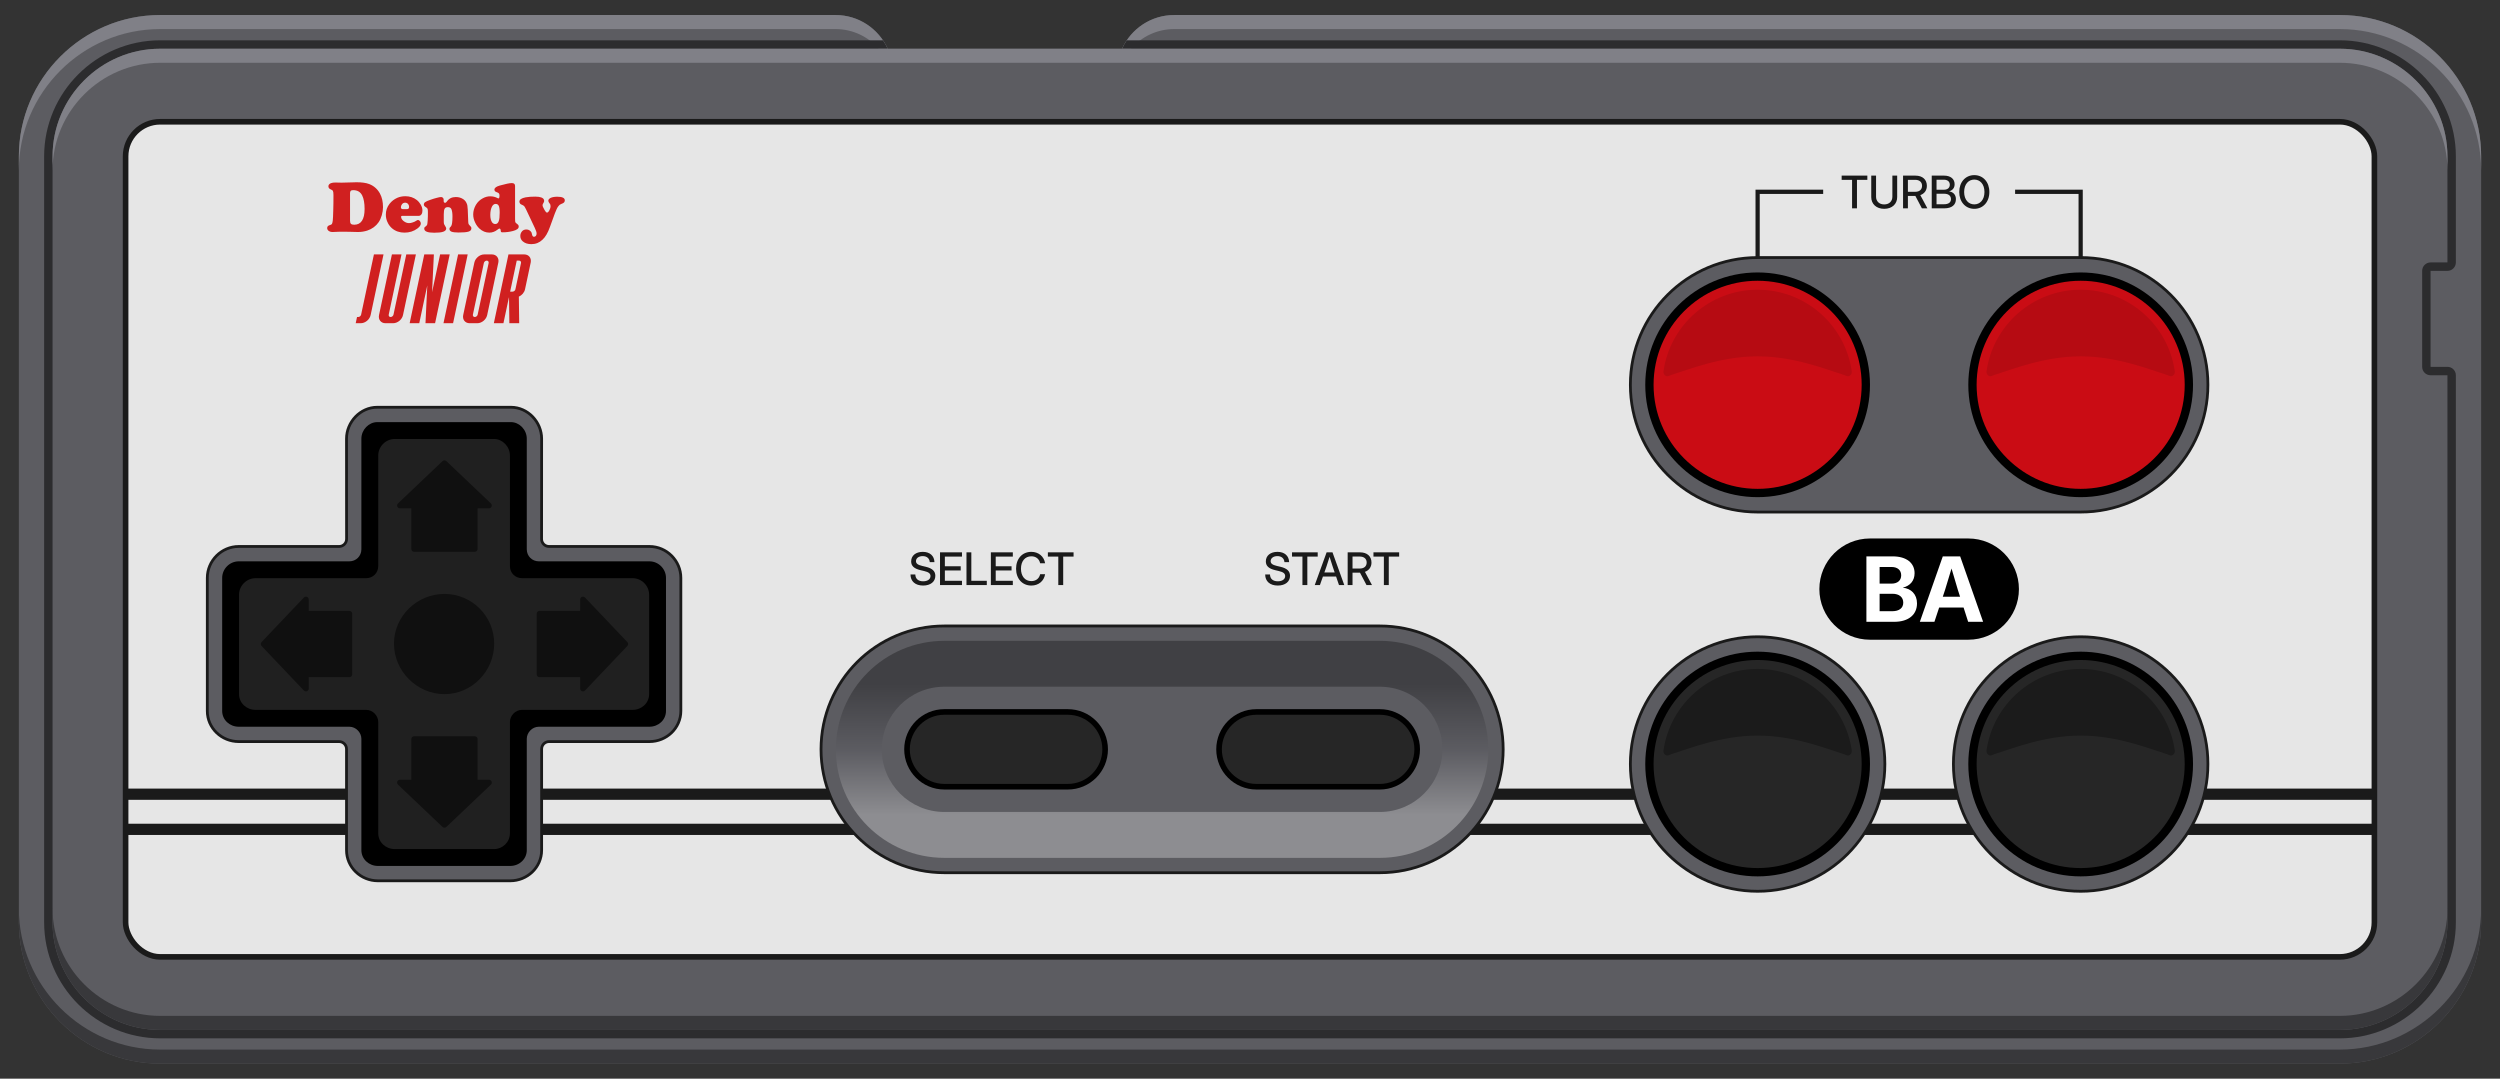 <?xml version="1.0" encoding="UTF-8"?>
<!DOCTYPE svg PUBLIC "-//W3C//DTD SVG 1.1//EN" "http://www.w3.org/Graphics/SVG/1.1/DTD/svg11.dtd">
<svg xml:space="preserve" viewBox="0 0 890 384" width="890px" height="384px" version="1.1" style="shape-rendering:geometricPrecision; fill-rule:evenodd; clip-rule:evenodd" xmlns="http://www.w3.org/2000/svg">
 <rect x="0" y="0" width="890" height="384" fill="#333333" stroke="none"/>
 <defs>
  <style type="text/css">
    .str2 {stroke:#1A1A1A}
    .str1 {stroke:#1A1A1A;stroke-width:4}
    .str3 {stroke:#1A1A1A;stroke-width:1.5}
    .str0 {stroke:#1A1A1A;stroke-width:2}
    .fil5 {fill:none}
    .fil7 {fill:black}
    .fil11 {fill:#202020}
    .fil14 {fill:#262626}
    .fil15 {fill:#CA0C14}
    .fil10 {fill:#D02020}
    .fil4 {fill:#E6E6E6}
    .fil3 {fill:#2C2C2E}
    .fil1 {fill:#38383B}
    .fil0 {fill:#5C5C61}
    .fil2 {fill:#808087}
    .fil8 {fill:#1A1A1A}
    .fil9 {fill:#D02020}
    .fil12 {fill:white}
    .fil17 {fill:black;fill-opacity:0.1}
    .fil16 {fill:black;fill-opacity:0.3}
    .fil13 {fill:black;fill-opacity:0.5}
    .fil6 {fill:url(#id0);fill-opacity:0.3}
  </style>
  <linearGradient id="id0" gradientUnits="userSpaceOnUse" x1="517.972" y1="305.396" x2="517.972" y2="228.133">
   <stop offset="0" style="stop-opacity:1; stop-color:white"/>
   <stop offset="0.2" style="stop-opacity:1; stop-color:white"/>
   <stop offset="0.5" style="stop-opacity:1; stop-color:#5C5C61"/>
   <stop offset="0.8" style="stop-opacity:1; stop-color:black"/>
   <stop offset="1" style="stop-opacity:1; stop-color:black"/>
  </linearGradient>
 </defs>
 <g>
  <path class="fil0" d="M57.018 5.35l240.428 0c8.264,0 15.378,4.925 18.567,11.999l83.445 0c3.189,-7.074 10.302,-11.999 18.566,-11.999l414.958 0c27.67,0 50.308,22.639 50.308,50.308l0 272.684c0,27.669 -22.638,50.308 -50.308,50.308l-775.964 0c-27.67,0 -50.308,-22.639 -50.308,-50.308l0 -272.684c0,-27.669 22.638,-50.308 50.308,-50.308z"/>
  <path class="fil1" d="M883.29 323.342l0 5c0,27.669 -22.638,50.308 -50.308,50.308l-775.964 0c-27.67,0 -50.308,-22.639 -50.308,-50.308l0 -5c0,27.669 22.638,50.308 50.308,50.308l775.964 0c27.67,0 50.308,-22.639 50.308,-50.308z"/>
  <path class="fil2" d="M57.018 5.35l240.428 0c8.264,0 15.378,4.925 18.567,11.999l-3.207 0c-3.732,-4.288 -9.229,-6.999 -15.36,-6.999l-240.428 0c-27.67,0 -50.308,22.639 -50.308,50.308l0 -5c0,-27.669 22.638,-50.308 50.308,-50.308zm342.44 11.999c3.189,-7.074 10.302,-11.999 18.566,-11.999l414.958 0c27.67,0 50.308,22.639 50.308,50.308l0 5c0,-27.669 -22.638,-50.308 -50.308,-50.308l-414.958 0c-6.13,0 -11.627,2.711 -15.359,6.999l-3.207 0z"/>
  <path class="fil3" d="M865.288 133.594c-1.656,0 -3,-1.344 -3,-3l0 -34.171c0,-1.656 1.344,-2.999 3,-2.999l6.001 0 0 -37.768c0,-21.069 -17.238,-38.307 -38.307,-38.307l-433.524 0c0.473,-1.051 1.034,-2.053 1.671,-3l431.853 0c11.363,0 21.691,4.647 29.176,12.132 7.484,7.484 12.131,17.812 12.131,29.175l0 37.768c0,1.656 -1.343,2.999 -3,2.999l-6.001 0 0 34.171 6.001 0c1.657,0 3,1.343 3,3l0 194.75c0,11.363 -4.647,21.691 -12.131,29.176 -7.485,7.484 -17.813,12.131 -29.176,12.131l-775.964 0c-11.362,0 -21.691,-4.647 -29.175,-12.131 -7.485,-7.485 -12.131,-17.813 -12.131,-29.176l0 -272.688c0,-11.363 4.646,-21.691 12.131,-29.175 7.484,-7.485 17.813,-12.132 29.175,-12.132l257.323 0c0.638,0.947 1.198,1.949 1.672,3l-258.995 0c-21.069,0 -38.307,17.238 -38.307,38.307l0 272.688c0,21.069 17.238,38.307 38.307,38.307l775.964 0c21.069,0 38.307,-17.238 38.307,-38.307l0 -194.75 -6.001 0z"/>
  <path class="fil2" d="M57.018 17.349l775.964 0c21.069,0 38.307,17.238 38.307,38.307l0 5c0,-21.069 -17.238,-38.307 -38.307,-38.307l-775.964 0c-21.069,0 -38.307,17.238 -38.307,38.307l0 -5c0,-21.069 17.238,-38.307 38.307,-38.307z"/>
  <path class="fil1" d="M871.289 323.344l0 5c0,21.069 -17.238,38.307 -38.307,38.307l-775.964 0c-21.069,0 -38.307,-17.238 -38.307,-38.307l0 -5c0,21.069 17.238,38.307 38.307,38.307l775.964 0c21.069,0 38.307,-17.238 38.307,-38.307z"/>
  <rect class="fil4 str0" x="44.711" y="43.349" width="800.577" height="297.302" rx="12.307" ry="12.307"/>
  <path class="fil5 str1" d="M44.711 282.738l800.578 0m0 12.508l-800.578 0"/>
  <path class="fil0 str2" d="M336.204 222.845c-24.255,0 -43.919,19.664 -43.919,43.92 0,24.256 19.663,43.92 43.919,43.92l155.004 0c24.256,0 43.92,-19.664 43.92,-43.92 0,-24.256 -19.664,-43.92 -43.92,-43.92l-155.004 0z"/>
  <path class="fil6" d="M336.204 305.397c-21.335,0 -38.632,-17.296 -38.632,-38.632 0,-21.336 17.297,-38.632 38.632,-38.632 51.668,0 103.336,0 155.004,0 21.336,0 38.632,17.296 38.632,38.632 0,21.336 -17.296,38.632 -38.632,38.632 -51.668,0 -103.336,0 -155.004,0z"/>
  <path class="fil0" d="M491.208 244.472c12.312,0 22.293,9.981 22.293,22.293 0,12.312 -9.981,22.293 -22.293,22.293l-155.004 0c-12.311,0 -22.292,-9.981 -22.292,-22.293 0,-12.312 9.981,-22.293 22.292,-22.293l155.004 0z"/>
  <path class="fil7" d="M380.124 252.458c7.901,0 14.306,6.405 14.306,14.307 0,7.901 -6.405,14.307 -14.306,14.307l-43.92 0c-7.901,0 -14.306,-6.406 -14.306,-14.307 0,-7.902 6.405,-14.307 14.306,-14.307l43.92 0z"/>
  <path class="fil7" d="M491.209 252.458c7.901,0 14.306,6.405 14.306,14.307 0,7.901 -6.405,14.307 -14.306,14.307l-43.92 0c-7.901,0 -14.306,-6.406 -14.306,-14.307 0,-7.902 6.405,-14.307 14.306,-14.307l43.92 0z"/>
  <path class="fil8" d="M328.634 208.454c2.642,0 4.346,-1.373 4.346,-3.464 0,-1.661 -1.075,-2.666 -3.408,-3.218l-1.259 -0.297c-1.605,-0.384 -2.229,-0.866 -2.229,-1.709 0,-1.05 0.992,-1.792 2.4,-1.792 1.469,0 2.424,0.819 2.512,2.152l1.672 0c-0.069,-2.269 -1.65,-3.666 -4.16,-3.666 -2.501,0 -4.136,1.352 -4.136,3.394 0,1.606 1.022,2.579 3.368,3.134l1.278 0.303c1.618,0.382 2.234,0.897 2.234,1.792 0,1.131 -1.04,1.856 -2.618,1.856 -1.744,0 -2.769,-0.904 -2.777,-2.44l-1.72 0c0,2.456 1.707,3.955 4.497,3.955zm6.01 -0.173l7.822 0 0 -1.52 -6.094 0 0 -3.667 5.64 0 0 -1.498 -5.64 0 0 -3.443 6.094 0 0 -1.52 -7.822 0 0 11.648zm9.421 0l7.235 0 0 -1.52 -5.507 0 0 -10.128 -1.728 0 0 11.648zm8.68 0l7.822 0 0 -1.52 -6.094 0 0 -3.667 5.641 0 0 -1.498 -5.641 0 0 -3.443 6.094 0 0 -1.52 -7.822 0 0 11.648zm14.403 0.176c2.541,0 4.509,-1.568 4.907,-4.04l-1.757 0c-0.369,1.576 -1.555,2.456 -3.134,2.456 -2.296,0 -3.701,-1.779 -3.701,-4.408 0,-2.645 1.405,-4.424 3.701,-4.424 1.587,0 2.781,0.888 3.125,2.472l1.766 0c-0.405,-2.48 -2.366,-4.056 -4.907,-4.056 -3.219,0 -5.429,2.426 -5.429,6.008 0,3.557 2.218,5.992 5.429,5.992zm5.896 -10.304l3.709 0 0 10.128 1.744 0 0 -10.128 3.694 0 0 -1.52 -9.147 0 0 1.52z"/>
  <path class="fil8" d="M454.898 208.454c2.643,0 4.347,-1.373 4.347,-3.464 0,-1.661 -1.075,-2.666 -3.408,-3.218l-1.259 -0.297c-1.605,-0.384 -2.229,-0.866 -2.229,-1.709 0,-1.05 0.992,-1.792 2.4,-1.792 1.469,0 2.424,0.819 2.512,2.152l1.672 0c-0.069,-2.269 -1.651,-3.666 -4.16,-3.666 -2.502,0 -4.136,1.352 -4.136,3.394 0,1.606 1.021,2.579 3.368,3.134l1.277 0.303c1.619,0.382 2.235,0.897 2.235,1.792 0,1.131 -1.04,1.856 -2.619,1.856 -1.744,0 -2.768,-0.904 -2.776,-2.44l-1.72 0c0,2.456 1.707,3.955 4.496,3.955zm5.059 -10.301l3.709 0 0 10.128 1.744 0 0 -10.128 3.694 0 0 -1.52 -9.147 0 0 1.52zm8.093 10.128l1.843 0 1.064 -3.024 4.69 0 1.032 3.024 1.883 0 -4.195 -11.648 -2.093 0 -4.224 11.648zm3.429 -4.496l0.726 -2.064c0.32,-0.963 0.656,-1.989 1.125,-3.499 0.461,1.51 0.789,2.536 1.11,3.499l0.701 2.064 -3.662 0zm8.288 4.496l1.728 0 0 -4.416 2.579 0c0.024,0 0.056,0 0.077,0l2.323 4.416 1.952 0 -2.515 -4.704c1.453,-0.523 2.336,-1.691 2.336,-3.317 0,-2.227 -1.563,-3.624 -4.056,-3.624l-4.424 0 0 11.645zm1.728 -5.888l0 -4.259 2.619 0c1.499,0 2.421,0.814 2.421,2.126 0,1.314 -0.914,2.133 -2.413,2.133l-2.627 0zm7.454 -4.24l3.709 0 0 10.128 1.744 0 0 -10.128 3.693 0 0 -1.52 -9.146 0 0 1.52z"/>
  <circle class="fil0 str2" cx="625.713" cy="271.993" r="45.3"/>
  <circle class="fil7" cx="625.713" cy="271.993" r="40"/>
  <circle class="fil0 str2" cx="740.716" cy="271.993" r="45.3"/>
  <circle class="fil7" cx="740.716" cy="271.993" r="40"/>
  <polyline class="fil5 str3" points="717.378,68.281 740.716,68.281 740.715,139.911 625.713,139.911 625.714,68.28 649.05,68.28 "/>
  <path class="fil0 str2" d="M625.713 182.29c-25.019,0 -45.3,-20.282 -45.3,-45.3 0,-25.019 20.281,-45.3 45.3,-45.3 49.997,0 63.64,0 115.003,0 25.018,0 45.3,20.281 45.3,45.3 0,25.018 -20.282,45.3 -45.3,45.3 -51.514,0 -51.922,0 -115.003,0z"/>
  <circle class="fil7" cx="625.713" cy="136.99" r="40"/>
  <circle class="fil7" cx="740.716" cy="136.99" r="40"/>
  <path class="fil8" d="M655.628 64.04l3.709 0 0 10.128 1.744 0 0 -10.128 3.693 0 0 -1.519 -9.146 0 0 1.519zm15.149 10.304c2.805,0 4.618,-1.738 4.618,-4.168l0 -7.655 -1.712 0 0 7.514c0,1.595 -1.104,2.741 -2.906,2.741 -1.798,0 -2.902,-1.146 -2.902,-2.741l0 -7.514 -1.712 0 0 7.655c0,2.43 1.806,4.168 4.614,4.168zm6.709 -0.176l1.728 0 0 -4.416 2.578 0c0.024,0 0.056,0 0.078,0l2.322 4.416 1.953 0 -2.515 -4.704c1.453,-0.522 2.336,-1.69 2.336,-3.317 0,-2.226 -1.563,-3.624 -4.056,-3.624l-4.424 0 0 11.645zm1.728 -5.888l0 -4.258 2.619 0c1.498,0 2.421,0.813 2.421,2.125 0,1.315 -0.915,2.133 -2.414,2.133l-2.626 0zm8.482 5.888l4.478 0c2.752,0 4.13,-1.29 4.13,-3.272 0,-1.661 -1.058,-2.573 -2.408,-2.76l0 -0.016c1.214,-0.373 1.945,-1.194 1.945,-2.536 0,-1.874 -1.4,-3.063 -3.798,-3.063l-4.347 0 0 11.647zm1.713 -1.456l0 -3.744 2.72 0c1.541,0 2.416,0.736 2.416,1.92 0,1.19 -0.899,1.824 -2.478,1.824l-2.658 0zm0 -5.168l0 -3.568 2.61 0c1.32,0 2.109,0.691 2.109,1.787 0,1.099 -0.789,1.781 -2.109,1.781l-2.61 0zm13.439 6.8c3.104,0 5.363,-2.434 5.363,-5.992 0,-3.573 -2.259,-6.008 -5.363,-6.008 -3.106,0 -5.357,2.435 -5.357,6.008 0,3.55 2.251,5.992 5.357,5.992zm0 -1.584c-2.01,0 -3.613,-1.576 -3.613,-4.408 0,-2.847 1.603,-4.424 3.613,-4.424 2.008,0 3.619,1.577 3.619,4.424 0,2.832 -1.611,4.408 -3.619,4.408z"/>
  <path class="fil9" d="M121.95 82.489l-0.9 0c-0.541,0 -1.116,0.037 -1.801,0.073 -0.396,0.035 -0.684,0.035 -0.864,0.035 -0.576,0 -1.008,-0.144 -1.367,-0.396 -0.361,-0.251 -0.54,-0.612 -0.54,-1.007 0,-0.289 0.071,-0.54 0.252,-0.684 0.143,-0.18 0.395,-0.288 0.755,-0.396 0.324,-0.072 0.577,-0.216 0.684,-0.396 0.108,-0.18 0.216,-0.576 0.289,-1.116 0.071,-0.648 0.143,-1.872 0.18,-3.708 0.071,-1.836 0.071,-3.636 0.071,-5.472 0,-0.72 -0.071,-1.188 -0.18,-1.404 -0.108,-0.252 -0.36,-0.432 -0.755,-0.576 -0.576,-0.216 -0.864,-0.612 -0.864,-1.116 0,-0.396 0.215,-0.72 0.611,-0.972 0.396,-0.216 0.973,-0.36 1.692,-0.36 0.252,0 0.504,0 0.828,0 0.72,0.036 1.224,0.036 1.548,0.036 1.225,0 2.556,-0.036 4.104,-0.108 0.324,0 0.721,-0.036 1.188,-0.036 1.945,0 3.456,0.216 4.573,0.648 1.655,0.648 2.915,1.764 3.779,3.312 0.756,1.368 1.116,2.988 1.116,4.896 0,0.936 -0.143,1.908 -0.432,2.88 -0.287,0.972 -0.648,1.8 -1.116,2.484 -0.972,1.404 -2.34,2.412 -4.068,2.988 -1.007,0.324 -2.088,0.504 -3.24,0.504l-1.548 -0.036 -1.332 -0.036c-0.971,-0.037 -1.872,-0.037 -2.663,-0.037zm2.663 -13.716l0 9.792c0,0.541 0.108,0.901 0.324,1.117 0.216,0.216 0.612,0.323 1.152,0.323 2.448,0 3.708,-1.872 3.708,-5.616 0,-2.051 -0.288,-3.671 -0.864,-4.823 -0.648,-1.26 -1.692,-1.872 -3.204,-1.872 -0.396,0 -0.684,0.071 -0.864,0.251 -0.179,0.181 -0.252,0.432 -0.252,0.828zm24.517 8.064l-5.941 0c-0.252,0 -0.396,0.109 -0.396,0.325 0,0.539 0.289,1.08 0.901,1.547 0.611,0.468 1.223,0.72 1.907,0.72 0.397,0 0.864,-0.071 1.332,-0.252 0.505,-0.143 0.901,-0.359 1.225,-0.575 0.288,-0.216 0.503,-0.289 0.684,-0.289 0.215,0 0.432,0.145 0.647,0.396 0.217,0.288 0.325,0.541 0.325,0.829 0,0.611 -0.396,1.187 -1.153,1.763 -1.332,1.008 -2.88,1.513 -4.643,1.513 -1.764,0 -3.24,-0.504 -4.465,-1.548 -0.575,-0.504 -1.079,-1.116 -1.439,-1.837 -0.504,-0.935 -0.756,-1.943 -0.756,-3.024 0,-1.403 0.432,-2.699 1.296,-3.815 0.756,-0.972 1.692,-1.692 2.844,-2.197 0.864,-0.359 1.8,-0.539 2.808,-0.539 1.62,0 2.952,0.468 4.104,1.367 0.576,0.468 1.008,1.008 1.368,1.62 0.396,0.72 0.612,1.404 0.612,2.089 0,0.54 -0.108,1.008 -0.324,1.331 -0.289,0.397 -0.577,0.576 -0.936,0.576zm-5.616 -2.375l1.296 0c0.539,0 0.827,-0.252 0.827,-0.756 0,-0.469 -0.144,-0.828 -0.395,-1.116 -0.252,-0.288 -0.613,-0.432 -1.008,-0.432 -0.469,0 -0.828,0.18 -1.116,0.539 -0.253,0.361 -0.396,0.684 -0.396,1.045 0,0.251 0.072,0.432 0.18,0.54 0.072,0.107 0.287,0.18 0.612,0.18zm23.003 0.108l0.18 4.463c0,0.325 0.073,0.576 0.144,0.757 0.073,0.143 0.361,0.468 0.793,0.935 0.144,0.144 0.179,0.324 0.179,0.576 0,0.541 -0.323,0.936 -1.008,1.152 -0.684,0.217 -1.872,0.324 -3.564,0.324 -1.152,0 -1.979,-0.108 -2.484,-0.288 -0.503,-0.216 -0.756,-0.54 -0.756,-1.008 0,-0.18 0.037,-0.288 0.072,-0.359 0.037,-0.073 0.216,-0.288 0.504,-0.576 0.324,-0.361 0.504,-1.549 0.504,-3.529 0,-1.152 -0.144,-2.016 -0.395,-2.592 -0.217,-0.432 -0.613,-0.683 -1.225,-0.683 -0.576,0 -0.935,0.18 -1.152,0.539 -0.216,0.361 -0.324,1.008 -0.324,1.98l0 2.521c0,0.503 0.036,0.827 0.109,1.008 0.071,0.18 0.288,0.539 0.611,1.079 0.109,0.144 0.144,0.324 0.144,0.505 0,0.503 -0.36,0.864 -1.043,1.115 -0.685,0.252 -1.765,0.361 -3.241,0.361 -2.34,0 -3.528,-0.468 -3.528,-1.44 0,-0.217 0.036,-0.36 0.108,-0.468 0.072,-0.108 0.252,-0.252 0.504,-0.432 0.216,-0.144 0.36,-0.361 0.432,-0.54 0.072,-0.217 0.109,-0.72 0.18,-1.513 0.072,-0.972 0.072,-1.98 0.072,-3.024 0,-0.576 -0.036,-0.972 -0.143,-1.152 -0.073,-0.18 -0.361,-0.396 -0.757,-0.648 -0.36,-0.216 -0.539,-0.504 -0.539,-0.828 0,-0.323 0.143,-0.611 0.432,-0.828 0.288,-0.215 0.899,-0.503 1.835,-0.827 0.828,-0.289 1.584,-0.54 2.341,-0.721 0.755,-0.216 1.259,-0.288 1.547,-0.288 0.252,0 0.469,0.108 0.648,0.288 0.18,0.181 0.253,0.396 0.253,0.648 0,0.037 0,0.144 0,0.324 0,0.073 0,0.144 0,0.181 0,0.395 0.179,0.612 0.503,0.612 0.217,0 0.432,-0.144 0.649,-0.469 0.72,-1.044 1.763,-1.584 3.168,-1.584 1.079,0 1.979,0.288 2.736,0.828 0.539,0.396 0.9,0.864 1.115,1.404 0.217,0.361 0.361,1.152 0.396,2.197zm16.848 -8.353l0 11.556c0,0.648 0.036,1.08 0.072,1.26 0.072,0.18 0.216,0.361 0.469,0.54 0.288,0.217 0.503,0.397 0.611,0.541 0.109,0.144 0.144,0.359 0.144,0.576 0,0.683 -0.684,1.187 -2.051,1.547 -1.225,0.325 -2.448,0.469 -3.673,0.469 -0.288,0 -0.432,-0.037 -0.54,-0.109 -0.072,-0.072 -0.144,-0.288 -0.144,-0.576 -0.036,-0.432 -0.18,-0.648 -0.468,-0.648 -0.144,0 -0.36,0.144 -0.684,0.396 -0.864,0.684 -1.836,1.044 -2.88,1.044 -1.296,0 -2.484,-0.468 -3.528,-1.44 -0.612,-0.576 -1.116,-1.259 -1.476,-2.016 -0.504,-0.972 -0.756,-1.979 -0.756,-2.987 0,-1.189 0.324,-2.341 0.972,-3.456 0.612,-1.008 1.44,-1.801 2.484,-2.341 0.864,-0.468 1.728,-0.683 2.592,-0.683 0.972,0 1.872,0.215 2.629,0.647 0.144,0.073 0.215,0.108 0.288,0.108 0.288,0 0.395,-0.359 0.395,-1.08 0,-0.324 -0.072,-0.539 -0.216,-0.72 -0.144,-0.18 -0.396,-0.288 -0.792,-0.432 -0.539,-0.18 -0.792,-0.468 -0.792,-0.9 0,-0.612 0.612,-1.08 1.836,-1.44 2.16,-0.612 3.601,-0.9 4.356,-0.9 0.793,0 1.152,0.361 1.152,1.044zm-6.876 6.373c-0.539,0 -0.971,0.288 -1.296,0.864 -0.432,0.791 -0.647,1.799 -0.647,3.06 0,1.152 0.215,2.016 0.611,2.592 0.288,0.432 0.685,0.648 1.188,0.648 0.54,0 0.937,-0.324 1.188,-0.972 0.252,-0.649 0.36,-1.656 0.36,-3.096 0,-1.296 -0.144,-2.16 -0.432,-2.592 -0.215,-0.324 -0.54,-0.468 -0.972,-0.504zm20.988 3.527l-1.656 4.573c-0.395,1.152 -0.827,2.051 -1.259,2.807 -0.432,0.757 -0.901,1.333 -1.44,1.837 -1.08,1.044 -2.413,1.584 -3.96,1.584 -1.26,0 -2.268,-0.324 -3.024,-0.972 -0.612,-0.504 -0.901,-1.153 -0.901,-1.944 0,-0.649 0.217,-1.188 0.612,-1.656 0.396,-0.469 0.937,-0.648 1.548,-0.648 0.612,0 1.081,0.216 1.476,0.611 0.181,0.18 0.289,0.361 0.361,0.505 0.071,0.143 0.144,0.468 0.252,0.935 0.108,0.361 0.288,0.541 0.647,0.541 0.253,0 0.469,-0.109 0.649,-0.324 0.18,-0.217 0.252,-0.505 0.252,-0.864 0,-0.396 -0.216,-1.045 -0.648,-1.98l-3.06 -6.48c-0.324,-0.685 -0.576,-1.081 -0.72,-1.261 -0.144,-0.179 -0.505,-0.359 -1.081,-0.611 -0.179,-0.073 -0.323,-0.217 -0.432,-0.396 -0.108,-0.216 -0.179,-0.396 -0.179,-0.576 0,-0.756 0.755,-1.26 2.231,-1.548 1.008,-0.18 2.124,-0.252 3.42,-0.252 0.9,0 1.584,0.108 2.124,0.288 0.684,0.252 1.044,0.648 1.044,1.26 0,0.216 -0.108,0.468 -0.288,0.756 -0.18,0.288 -0.288,0.504 -0.288,0.72 0,0.216 0.036,0.396 0.144,0.648 0.072,0.216 0.288,0.576 0.576,1.116 0.324,0.576 0.612,0.9 0.864,0.9 0.252,0 0.54,-0.252 0.828,-0.792 0.288,-0.54 0.432,-1.008 0.432,-1.512 0,-0.396 -0.108,-0.72 -0.324,-0.936 -0.324,-0.396 -0.468,-0.72 -0.468,-0.972 0,-0.432 0.288,-0.756 0.864,-1.044 0.576,-0.252 1.332,-0.396 2.304,-0.396 1.8,0 2.7,0.432 2.7,1.296 0,0.324 -0.108,0.576 -0.288,0.756 -0.18,0.18 -0.504,0.36 -1.008,0.54 -0.396,0.144 -0.72,0.396 -0.972,0.756 -0.432,0.504 -0.828,1.439 -1.332,2.735z"/>
  <path class="fil10" d="M128.56 112.005l4.557 -21.436 3.417 0 -4.588 21.585c-0.342,1.61 -1.924,2.915 -3.534,2.915l-1.783 0 0.47 -2.213 0.43 0c0.47,0 0.931,-0.381 1.031,-0.851zm56.15 -6.403l0.124 9.467 -3.503 0 -0.12 -9.174 -0.041 0 -1.95 9.174 -3.417 0 5.207 -24.5 5.621 0c1.61,0 2.637,1.305 2.295,2.914l-2.018 9.498c-0.245,1.152 -1.126,2.149 -2.198,2.621zm-15.842 -12.119c0.342,-1.609 1.924,-2.914 3.534,-2.914l2.707 0c1.609,0 2.637,1.305 2.295,2.914l-3.969 18.671c-0.342,1.61 -1.924,2.915 -3.534,2.915l-2.707 0c-1.609,0 -2.637,-1.305 -2.295,-2.915l3.969 -18.671zm-25.399 18.671l4.588 -21.585 -3.418 0 -4.556 21.436c-0.1,0.47 -0.562,0.851 -1.031,0.851 -0.47,0 -0.77,-0.381 -0.67,-0.851l4.556 -21.436 -3.417 0 -4.588 21.585c-0.342,1.61 0.685,2.915 2.295,2.915l2.707 0c1.609,0 3.192,-1.305 3.534,-2.915zm28.785 -18.522l-3.906 18.373c-0.1,0.47 0.2,0.851 0.67,0.851 0.47,0 0.931,-0.381 1.031,-0.851l3.906 -18.373c0.1,-0.47 -0.201,-0.85 -0.67,-0.85 -0.47,0 -0.932,0.38 -1.031,0.85zm-5.754 -3.063l-5.207 24.5 -3.417 0 5.207 -24.5 3.417 0zm17.457 2.213c-0.782,3.681 -1.565,7.363 -2.348,11.045l0.851 0c0.469,0 0.931,-0.381 1.031,-0.85l1.986 -9.345c0.1,-0.47 -0.2,-0.85 -0.669,-0.85l-0.851 0zm-31.84 8.814l-2.863 13.473 -3.418 0 5.208 -24.5 3.417 0 -0.646 13.472 2.864 -13.472 3.417 0 -5.207 24.5 -3.418 0 0.646 -13.473z"/>
  <path class="fil0 str2" d="M195.454 194.544l35.745 0c6.123,0 11.184,5.061 11.184,11.183l0 47.362c0,6.154 -5.11,10.915 -11.183,10.915l-35.727 0c-1.46,0 -2.65,1.19 -2.65,2.65l0 35.994c0,6.154 -5.11,10.916 -11.183,10.916l-47.094 0c-6.073,0 -11.183,-4.762 -11.183,-10.916l0 -35.994c0,-1.46 -1.19,-2.65 -2.65,-2.65l-35.726 0c-6.073,0 -11.184,-4.761 -11.184,-10.915l0.001 -47.362c0,-6.121 5.061,-11.183 11.183,-11.183l35.746 0c1.46,0 2.65,-1.191 2.649,-2.651l-0.019 -35.725c0,-5.93 4.906,-11.184 10.916,-11.184l47.629 0c6.009,0 10.915,5.254 10.915,11.184l-0.019 35.725c-0.001,1.46 1.19,2.651 2.65,2.651z"/>
  <path class="fil7" d="M231.199 199.834l-39.38 0c-2.401,0 -4.271,-1.861 -4.286,-4.258 0,-13.136 0,-26.272 0,-39.408 0,-3.215 -2.679,-5.894 -5.625,-5.894 -15.877,0 -31.753,0 -47.629,0 -2.947,0 -5.626,2.679 -5.626,5.894 0,13.136 0,26.272 0,39.408 -0.015,2.397 -1.885,4.258 -4.286,4.258l-39.38 0c-3.215,0 -5.894,2.679 -5.894,5.893 0,15.787 0,31.575 0,47.362 0,3.214 2.679,5.625 5.894,5.625l39.38 0c2.411,0 4.286,2.144 4.286,4.287l0 39.647c0,3.215 2.679,5.626 5.893,5.626 15.698,0 31.396,0 47.094,0 3.215,0 5.893,-2.411 5.893,-5.626l0 -39.647c0,-2.143 1.876,-4.287 4.287,-4.287l39.38 0c3.214,0 5.893,-2.411 5.893,-5.625 0,-15.787 0,-31.575 0,-47.362 0,-3.214 -2.679,-5.893 -5.894,-5.893z"/>
  <path class="fil11" d="M225.2 205.834l-39.38 0c-2.411,0 -4.287,-1.876 -4.287,-4.287l0 -39.379c0,-3.215 -2.678,-5.894 -5.625,-5.894l-35.362 0c-3.214,0 -5.893,2.679 -5.893,5.894l0 39.379c0,2.411 -1.875,4.287 -4.286,4.287l-39.38 0c-3.215,0 -5.894,2.679 -5.894,5.893l0 35.362c0,3.214 2.679,5.625 5.894,5.625l39.38 0c2.411,0 4.286,2.144 4.286,4.286l0 39.648c0,3.215 2.679,5.626 5.893,5.626l35.362 0c2.947,0 5.625,-2.411 5.625,-5.626l0 -39.648c0,-2.142 1.876,-4.286 4.287,-4.286l39.38 0c3.214,0 5.893,-2.411 5.893,-5.625l0 -35.362c0,-3.214 -2.679,-5.893 -5.893,-5.893z"/>
  <path class="fil7" d="M665.713 191.699c17.338,0 17.665,0 35.002,0 9.953,0 18.021,8.068 18.021,18.02 0,9.952 -8.068,18.02 -18.021,18.02 -17.337,0 -17.664,0 -35.002,0 -9.952,0 -18.02,-8.068 -18.02,-18.02 0,-9.952 8.068,-18.02 18.02,-18.02z"/>
  <path class="fil12" d="M664.438 221.367l9.866 0c5.296,0 8.15,-2.667 8.15,-6.56 0,-3.317 -2.182,-5.312 -5.019,-5.573l0 -0.032c2.549,-0.64 4.155,-2.438 4.155,-5.142 0,-3.589 -2.806,-5.989 -7.819,-5.989l-9.333 0 0 23.296zm4.704 -3.776l0 -6.208 4.565 0c2.427,0 3.851,1.216 3.851,3.157 0,1.942 -1.456,3.051 -3.926,3.051l-4.49 0zm0 -9.824l0 -5.92 4.272 0c2.112,0 3.408,1.147 3.408,2.965 0,1.808 -1.296,2.955 -3.408,2.955l-4.272 0zm14.32 13.6l5.189 0 1.685 -5.088 8.699 0 1.627 5.088 5.328 0 -8.171 -23.296 -6.187 0 -8.17 23.296zm8.17 -8.928l0.795 -2.405c0.752,-2.379 1.472,-4.752 2.315,-7.648 0.826,2.896 1.546,5.269 2.266,7.648l0.779 2.405 -6.155 0z"/>
  <path class="fil13" d="M175.932 229.142c0,-9.777 -7.93,-17.707 -17.707,-17.707 -9.778,0 -17.971,7.93 -17.971,17.707 0,9.778 8.193,17.971 17.971,17.971 9.777,0 17.707,-8.193 17.707,-17.971z"/>
  <path class="fil13" d="M169.022 196.435l-21.594 0c-0.552,0 -1,-0.448 -1,-1l0 -14.473 -4.073 0c-0.552,0 -1,-0.448 -1,-1 0,-0.311 0.142,-0.59 0.365,-0.773l15.817 -15.027c0.387,-0.368 0.993,-0.364 1.375,0l15.87 15.077c0.399,0.379 0.415,1.011 0.035,1.41 -0.196,0.206 -0.459,0.31 -0.722,0.31l-4.073 0.003 0 14.473c0,0.552 -0.448,1 -1,1z"/>
  <path class="fil13" d="M147.428 262.113l21.594 0c0.552,0 1,0.448 1,1l0 14.473 4.073 0c0.263,0.003 0.526,0.107 0.722,0.313 0.38,0.398 0.364,1.03 -0.035,1.41l-15.87 15.076c-0.382,0.365 -0.988,0.368 -1.375,0l-15.817 -15.026c-0.223,-0.184 -0.365,-0.462 -0.365,-0.773 0,-0.552 0.448,-1 1,-1l4.073 0 0 -14.473c0,-0.552 0.448,-1 1,-1z"/>
  <path class="fil13" d="M125.386 218.477l0 21.594c0,0.552 -0.448,1 -1.001,1l-14.472 0 0 4.073c0,0.552 -0.448,1 -1.001,1 -0.311,0 -0.589,-0.142 -0.772,-0.365l-15.027 -15.818c-0.368,-0.386 -0.364,-0.992 0,-1.375l15.077 -15.87c0.379,-0.398 1.011,-0.414 1.41,-0.035 0.206,0.196 0.309,0.46 0.309,0.723l0.004 4.073 14.472 0c0.553,0 1.001,0.448 1.001,1z"/>
  <path class="fil13" d="M191.064 240.071l0 -21.594c0,-0.552 0.448,-1 1,-1l14.473 0 0 -4.073c0.003,-0.263 0.107,-0.527 0.313,-0.723 0.398,-0.379 1.03,-0.363 1.41,0.035l15.076 15.87c0.365,0.383 0.368,0.989 0,1.375l-15.026 15.818c-0.184,0.223 -0.462,0.365 -0.773,0.365 -0.552,0 -1,-0.448 -1,-1l0 -4.073 -14.473 0c-0.552,0 -1,-0.448 -1,-1z"/>
  <path class="fil14" d="M336.204 279.076c-6.798,0 -12.311,-5.512 -12.311,-12.311 0,-6.799 5.512,-12.311 12.311,-12.311l43.919 0c6.799,0 12.311,5.512 12.311,12.311 0,6.799 -5.512,12.311 -12.311,12.311l-43.919 0z"/>
  <path class="fil14" d="M447.289 279.076c-6.798,0 -12.31,-5.512 -12.31,-12.311 0,-6.799 5.511,-12.311 12.31,-12.311l43.92 0c6.799,0 12.31,5.512 12.31,12.311 0,6.799 -5.512,12.311 -12.31,12.311l-43.92 0z"/>
  <circle class="fil14" cx="625.713" cy="271.993" r="37.041"/>
  <circle class="fil15" cx="625.713" cy="136.99" r="37.041"/>
  <circle class="fil14" cx="740.716" cy="271.993" r="37.041"/>
  <circle class="fil15" cx="740.716" cy="136.99" r="37.041"/>
  <path class="fil16" d="M625.713 238.142c17.066,0 31.183,12.63 33.513,29.052 0.099,0.703 -0.255,1.361 -0.896,1.665 -0.643,0.304 -1.179,-0.154 -1.857,-0.364 -6.401,-1.986 -17.784,-6.633 -30.76,-6.633 -12.976,0 -24.36,4.649 -30.761,6.635 -0.677,0.21 -1.214,0.668 -1.856,0.364 -0.641,-0.303 -0.996,-0.962 -0.897,-1.665 2.33,-16.422 16.447,-29.054 33.514,-29.054z"/>
  <path class="fil16" d="M740.716 238.142c17.066,0 31.183,12.63 33.513,29.052 0.099,0.703 -0.255,1.361 -0.897,1.665 -0.642,0.304 -1.179,-0.154 -1.857,-0.364 -6.4,-1.986 -17.783,-6.633 -30.759,-6.633 -12.977,0 -24.36,4.649 -30.761,6.635 -0.677,0.21 -1.214,0.668 -1.856,0.364 -0.642,-0.303 -0.997,-0.962 -0.897,-1.665 2.33,-16.422 16.447,-29.054 33.514,-29.054z"/>
  <path class="fil17" d="M625.713 103.139c17.066,0 31.183,12.63 33.513,29.052 0.099,0.703 -0.255,1.361 -0.896,1.664 -0.643,0.304 -1.179,-0.153 -1.857,-0.364 -6.401,-1.985 -17.784,-6.633 -30.76,-6.633 -12.976,0 -24.36,4.65 -30.761,6.635 -0.677,0.211 -1.214,0.668 -1.856,0.365 -0.641,-0.304 -0.996,-0.963 -0.897,-1.665 2.33,-16.423 16.447,-29.054 33.514,-29.054z"/>
  <path class="fil17" d="M740.716 103.139c17.066,0 31.183,12.63 33.513,29.052 0.099,0.703 -0.255,1.361 -0.897,1.664 -0.642,0.304 -1.179,-0.153 -1.857,-0.364 -6.4,-1.985 -17.783,-6.633 -30.759,-6.633 -12.977,0 -24.36,4.65 -30.761,6.635 -0.677,0.211 -1.214,0.668 -1.856,0.365 -0.642,-0.304 -0.997,-0.963 -0.897,-1.665 2.33,-16.423 16.447,-29.054 33.514,-29.054z"/>
 </g>
</svg>
